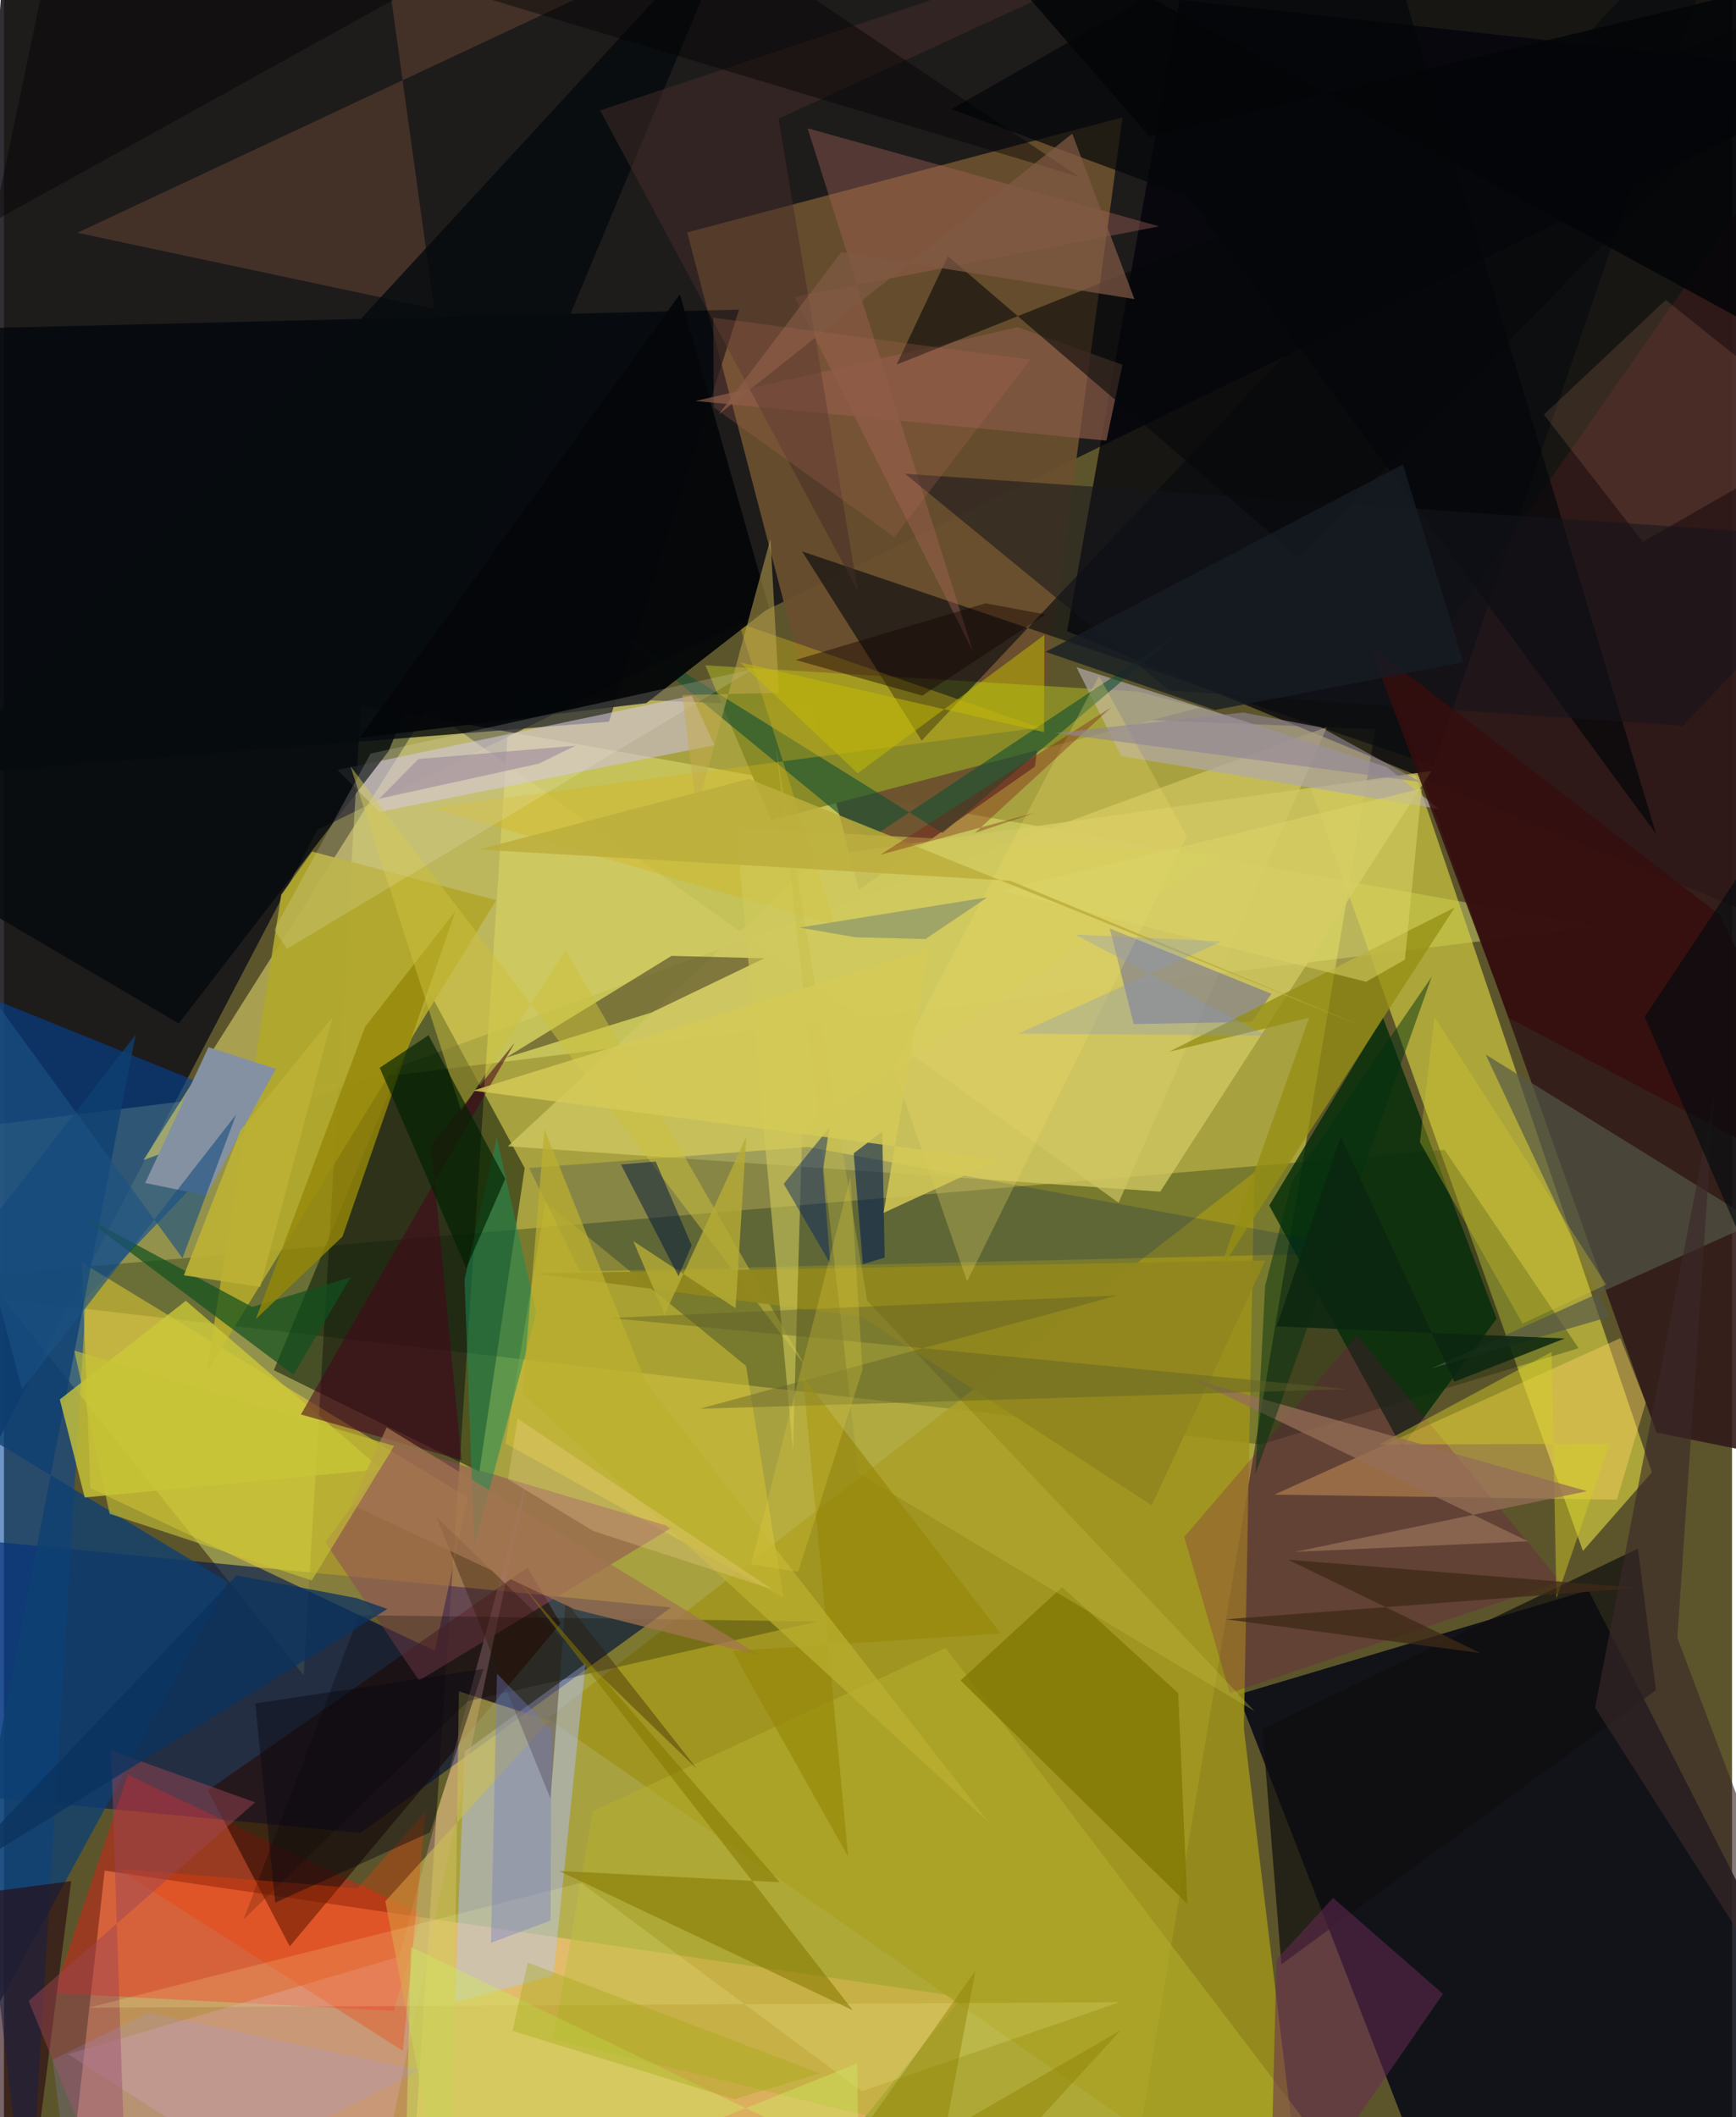 <svg xmlns="http://www.w3.org/2000/svg" width="228" height="278" viewBox="0 0 836 1024"><path fill="#5c552c" d="M0 0h836v1024H0z"/><path fill="#b8b143" fill-opacity=".824" d="M540.347 1086H195.512l49.413-749.925 418.542 16.562z"/><path fill="#151319" fill-opacity=".875" d="M-62 810.007L3.076-62 898 36.064l-746.375 365.33z"/><path fill="#01000a" fill-opacity=".737" d="M514.31 305.305L898 463.493 851.546-62 572.941-23.65z"/><path fill="#f4fc84" fill-opacity=".365" d="M-62 551.018l834.398-102.944L172.64 341.247l-27.653 469.007z"/><path fill="#080a15" fill-opacity=".871" d="M766.56 769.127l-169.565 50.501L700.283 1086l185.855-82.065z"/><path fill="#fbb772" fill-opacity=".616" d="M48.716 904.727l414.864 61.189L366.035 1086 29.59 1075.835z"/><path fill="#6a4f2d" fill-opacity=".937" d="M498.722 370.78l-85.129 59.556-83.056-317.926 210.586-55.657z"/><path fill="#0a1e4d" fill-opacity=".69" d="M-10.707 868.952l-20.446-125.837 353.911 34.389-150.323 109.039z"/><path fill="#d6d242" fill-opacity=".643" d="M682.991 375.099l114.227 336.984-33.354 38.062L632.177 381.23z"/><path fill="#00459d" fill-opacity=".561" d="M39.69 627.819L11.836 1086-62 460.308l188.814 76.269z"/><path fill="#001a00" fill-opacity=".286" d="M696.925 556.112L-62 621.372l670.002 77.295 153.744-46.589z"/><path fill="#311919" fill-opacity=".894" d="M673.072 339.079L898 17.39l-1.562 695.047-97-19.532z"/><path fill="#d5cb66" fill-opacity=".631" d="M205.355 342.653L67.49 561.076l572.53-209.47-100.785 230.107z"/><path fill="#9e931b" fill-opacity=".847" d="M630.063 1086l-366.85-254.864L604.94 566.973l-5.107 269.061z"/><path fill="#ffe034" fill-opacity=".443" d="M41.8 719.746l166.594 78.695 16.067-74.092L37.64 610.605z"/><path fill="#041406" fill-opacity=".529" d="M130.557 662.723l99.412 49.084 21.952-146.859-45.717-84.378z"/><path fill="#afbcf3" fill-opacity=".514" d="M222.869 847.142l58.51-42.575-15.621 150.947-47.699 12.997z"/><path fill="#02070c" fill-opacity=".788" d="M-32.948 375.12L-62 160.01l417.623-10.268-62.943 199.32z"/><path fill="#ff110b" fill-opacity=".373" d="M188.537 972.563L24.096 964.03l35.835-105.66 142.275 67.466z"/><path fill="#d0c762" fill-opacity=".773" d="M690.562 372.892l-131.151 203.46-315.634-21.93 151.247-140.298z"/><path fill="#032c09" fill-opacity=".8" d="M722.073 637.835l-55.068-145.94-54.903 91.177 64.176 116.897z"/><path fill="#888b28" fill-opacity=".996" d="M371.212 396.697L339.3 321.799l209.689 12.74 29.315 7.713z"/><path fill="#fed461" fill-opacity=".42" d="M781.969 647.22l12.262 31.18-13.932 46.934-165.706-2.44z"/><path fill="#cec1e3" fill-opacity=".561" d="M332.712 336.474l10.978 23.954-162.103 32.252-20.266-20.28z"/><path fill="#060910" fill-opacity=".608" d="M840.023-62L443.968 358.195 386.14 266.69l305.368 103.602z"/><path fill="#b1a72c" fill-opacity=".933" d="M134.124 432.768l14.97-20.895 88.986 23.514L98.025 663.824z"/><path fill="#260900" fill-opacity=".588" d="M269.266 785.167L138.264 941.402l-39.58-75.517 154.59-107.732z"/><path fill="#b1a7a9" fill-opacity=".698" d="M540.42 365.647l-21.573-42.95 150.163 48.279 25.18 20.323z"/><path fill="#0d4072" fill-opacity=".784" d="M108.348 765.224l-148.435 273.168L63.677 500.526-62 662.472z"/><path fill="#d5c536" fill-opacity=".525" d="M242.56 698.15l19.363-116.744 97.092 79.243 18.084 112.12z"/><path fill="#714d39" fill-opacity=".447" d="M178.855-62l211.948 8.024L35.536 112.588l172.649 36.728z"/><path fill="#2c2318" fill-opacity=".478" d="M322.934 462.327l44.886 1.168-54.467 26.19-70.573 21.908z"/><path fill="#dda2ac" fill-opacity=".376" d="M254.043 711.497l-62.812 234.88-160.263 47.146L175.492 1086z"/><path fill="#8f4a5a" fill-opacity=".518" d="M200.83 812.803l122.535-74.111-133.637-39.472-34.315 46.719z"/><path fill="#001c60" fill-opacity=".196" d="M278.755 614.95l-24.76-50.044 134.957-10.155 277.95 50.917z"/><path fill="#b4b22d" fill-opacity=".514" d="M455.585 797.052L284.872 876.04l-19.033 110.17L675.047 1086z"/><path fill="#175033" fill-opacity=".624" d="M567.521 306.804L418.633 405.78 293.771 303.31l160.268 99.6z"/><path fill="#5052ac" fill-opacity=".412" d="M603.694 494.27l-57.171 1.049-11.585-46.285 78.217 31.614z"/><path fill="#070b0f" fill-opacity=".839" d="M355.822-44.556L-62 408.907l146.58 86.128 101.45-131.644z"/><path fill="#8491a2" d="M97.733 578.202l33.808-61.225-32.596-10.486-30.617 65.66z"/><path fill="#ccc838" fill-opacity=".784" d="M182.494 710.583l-143.413 13.69-12.063-47.4 60.975-47.73z"/><path fill="#aa695c" fill-opacity=".376" d="M388.77 62.03l170.076 47.449L382.37 143.61l86.38 171.351z"/><path fill="#545747" fill-opacity=".678" d="M776.54 636.944l-59.696-126.871 130.997 81.09-157.307 70.7z"/><path fill="#7f7600" fill-opacity=".729" d="M462.78 812.765l49.153-45.168 56.144 51.311 4.423 101.96z"/><path fill="#10501f" fill-opacity=".698" d="M167.75 617.712l-27.68 47.261-103.521-77.73 83.61 44.906z"/><path fill="#1b8e56" fill-opacity=".522" d="M222.805 618.86l15.603-68.653 19.108 84.79-29.96 112.715z"/><path fill="#d3b519" fill-opacity=".369" d="M206.351 390.66l195.613 56.65-46.373-145.946 145.29 50.53z"/><path fill="#030709" fill-opacity=".702" d="M799.184 403.207L573.347 95.485l-114.98-42.736L659.686-62z"/><path fill="#790057" fill-opacity=".227" d="M571.002 743.343l22.005 75.517 159.99-53.793-98.44-119.166z"/><path fill="#29090f" fill-opacity=".624" d="M-62 780.629L9.914 1086l22.598-176.174L-62 922.318z"/><path fill="#050709" fill-opacity=".957" d="M370.113 294.012L327.01 142.297 172.033 356.955l138.723-16.884z"/><path fill="#c9bc56" fill-opacity=".62" d="M263.818 832.335l-43.751-14.34L216.274 1086l-31.79-166.412z"/><path fill="#0f0d11" fill-opacity=".702" d="M608.801 836.18l181.69-87.209 8.706 68.507-181.228 132.614z"/><path fill="#855945" fill-opacity=".714" d="M490.34 158.249L334.522 193.94l198.805 19.175 7.772-36.706z"/><path fill="#958e14" fill-opacity=".773" d="M587.763 615.127l114.074-176.208-138.251 69.816 67.817-16.48z"/><path fill="#672a54" fill-opacity=".525" d="M615.65 947.737l27.345-29.78 53.163 46.42L612.143 1086z"/><path fill="#fcb082" fill-opacity=".133" d="M884.567 209.56l-91.698 52.514-47.901-61.555 58.983-55.461z"/><path fill-opacity=".255" d="M171.763 781.174l-55.83 147.156 108.589-105.56 168.98-38.518z"/><path fill="#15141c" fill-opacity=".549" d="M898 260.821l-462.072-31.678 127.875 104.862 248.387 17.023z"/><path fill="#958708" fill-opacity=".808" d="M121.855 637.966l52.883-141.403 43.724-55.893-54.681 157.43z"/><path fill="#060709" fill-opacity=".584" d="M431.864 176.325L898-9.869 626.33 269.639 456.662 123.876z"/><path fill="#ccc03d" fill-opacity=".502" d="M167.633 370.588l219.73 289.673-115.647-200.658-50.445 77.84z"/><path fill="#91871e" fill-opacity=".98" d="M555.263 728.06l54.96-118.419-353.175 6.306 157.749 20.863z"/><path fill="#f33d03" fill-opacity=".322" d="M203.99 876.259l-33.017 37.06-116.063-9.492 138.076 88.085z"/><path fill="#350d0e" fill-opacity=".851" d="M829.88 442.35L660.678 311.99l67.366 180.339L898 581.979z"/><path fill="#f7efde" fill-opacity=".18" d="M362.55 323.606L136.946 458.913l-6.196-9.264 46.626-85.149z"/><path fill="#d5cf25" fill-opacity=".451" d="M748.701 653.888l2.348 119.163 25.702-74.746-111.464.379z"/><path fill="#2d1403" fill-opacity=".349" d="M271.755 774.685l-7.357 95.236-55.256-136.272 126.104 121.904z"/><path fill="#48041c" fill-opacity=".549" d="M143.656 684.124l103.392-179.718-40.431 49.505 14.75 152.29z"/><path fill="#9d4552" fill-opacity=".482" d="M11.93 967.755l47.817 117.566-7.938-238.67 69.698 25.106z"/><path fill="#1b5183" fill-opacity=".631" d="M-62 405.146l148.352 203.4 25.989-69.528L8.761 671.96z"/><path fill="#462d29" fill-opacity=".498" d="M413.039 285.711L374.759 57.41 633.942-62 288.42 53.415z"/><path fill-opacity=".412" d="M300.334-62L-4.913 106.996 30.557-62 520.125 85.567z"/><path fill="#ffffab" fill-opacity=".165" d="M415.056 1011.478L279.143 910.63 40.76 971.061l498.89-2.667z"/><path fill="#002001" fill-opacity=".655" d="M181.797 516.463l41.854 96.868 18.844-43.166-37.08-69.491z"/><path fill="#c4ac50" fill-opacity=".514" d="M328.167 336.192l6.979 55.653 35.662-131.207 4.14 74.462z"/><path fill="#a37551" fill-opacity=".729" d="M365.816 800.787l-180.663-110.37-17.41 37.152 108.212 50.736z"/><path fill="#946e57" fill-opacity=".749" d="M624.515 750.584l112.84-5.106L574.5 666.924l191.34 54.307z"/><path fill="#847700" fill-opacity=".549" d="M375.29 910.373l-106.737-5.453 142.1 67.383-162.389-208.64z"/><path fill="#d1c95b" fill-opacity=".6" d="M354.282 400.475l27.41 300.95 4.49-154.648 202.422-133.954z"/><path fill="#3a2929" fill-opacity=".62" d="M809.562 792.2L898 1026.627l-128.237-200.67 57.587-296.409z"/><path fill="#c5bd44" fill-opacity=".333" d="M373.437 361.071l39.911 351.507 191.67 115.069-187.41-198.46z"/><path fill="#032053" fill-opacity=".588" d="M426.08 608.248l-10.572 3.203-4.434-53.635 13.82-10.523z"/><path fill="#0b325f" fill-opacity=".761" d="M170.597 772.964l14.945 5.226-215.544 133.444L112.62 761.959z"/><path fill="#b6ab35" fill-opacity=".804" d="M353.946 632.75l5.133-82.755-39.449 85.86-15.142-35.523z"/><path fill="#eede69" fill-opacity=".278" d="M572.273 404.586l-42.536-77.631-99.354 189.781 35.557 103.005z"/><path fill="#00310f" fill-opacity=".478" d="M690.698 472.447l-67.615 98.812-12.957 50.662-4.679 91.016z"/><path fill="#cde562" fill-opacity=".475" d="M412.733 998.008l.851 47.964-216.686-104.318L193.345 1086z"/><path fill="#9797ff" fill-opacity=".173" d="M69.843 973.467l131.155 27.849L34.824 1086l-11.258-89.783z"/><path fill="#7f5844" fill-opacity=".714" d="M405.059 121.916l-59.367 78.577L516.822 64.62l30.068 80.037z"/><path fill="#bcb135" fill-opacity=".914" d="M87.033 616.817l36.93 5.625 35-130.462-44.514 54.704z"/><path fill="#04193d" fill-opacity=".522" d="M326.342 617.277l-27.834-54.049 16.793-1.431 17.402 40.579z"/><path fill="#c5bc03" fill-opacity=".502" d="M413.01 374.02l-56.866-53.658 147.031 33.76.159-46.995z"/><path fill="#dbd567" fill-opacity=".533" d="M677.745 464.15l8.122-82.762-203.343 49.354 176.458 44.102z"/><path fill="#dacd2b" fill-opacity=".31" d="M775.14 621.34l-40.48 18.831-49.664-87.845 7.044-60.473z"/><path fill="#3f2a17" fill-opacity=".753" d="M591.133 783.197l123.127 16.33-93.043-45.148 169.196 13.64z"/><path fill="#978808" fill-opacity=".659" d="M352.48 798.56l129.661-8.494-95.594-124.228 21.836 232.116z"/><path fill="#c7c435" fill-opacity=".608" d="M188.761 699.376l-39.83 65.024-97.79-32.232-17.087-78.895z"/><path fill="#615f29" fill-opacity=".431" d="M293.03 637.457l356.618 34.414-313.173 9.514 202.173-54.8z"/><path fill="#b16a52" fill-opacity=".243" d="M343.402 197.072l-.245-43.439 153.291 20.297-65.664 85.85z"/><path fill="#002066" fill-opacity=".447" d="M377.242 572.6l22.087-27.276-3.089 20.548 3.495 45.284z"/><path fill="#010a0e" fill-opacity=".62" d="M839.066 596.094l18.327-131.848L898 335.078 793.728 491.825z"/><path fill="#8a956c" fill-opacity=".69" d="M445.822 454.176l-33.81-.825-27.13-4.71 90.827-14.629z"/><path fill="#161d25" fill-opacity=".78" d="M585.857 343.414l120.125-23.135-29.192-95.665-172.87 90.638z"/><path fill="#040507" fill-opacity=".859" d="M554.234 66.01L890.68-15.379 898 185.683 442.953-62z"/><path fill="#bcaf30" fill-opacity=".718" d="M476.38 881.352L310.556 668.57l-49.1-122.51-10.57 128.105z"/><path fill="#8c7e00" fill-opacity=".435" d="M540.277 981.947L444.957 1086l25.001-132.8-83.383 117.69z"/><path fill="#bcad3c" fill-opacity=".835" d="M486.906 425.992l170.25 70.41-296.725-119.68-130.752 34.16z"/><path fill="#ffdaa0" fill-opacity=".247" d="M248.474 686.102l123.022 82.522-86.395-28.138-41.23-24.98z"/><path fill="#d4ca57" fill-opacity=".843" d="M425.513 586.628l21.813-127.335-220.387 68.186 254.188 33.523z"/><path fill="#090812" fill-opacity=".431" d="M231.964 807.195L121.597 823.92l9.632 96.313 74.932-34.01z"/><path fill="#727cc4" fill-opacity=".376" d="M264.86 836.543l-26.337-27.029-2.921 130.165 28.848-10.795z"/><path fill="#9fa911" fill-opacity=".353" d="M394.654 1002.76l-41.354 12.57-107.245-33.063 7.35-33.03z"/><path fill="#0b2610" fill-opacity=".851" d="M615.706 641.518l139.325 5.857-53.356 20.934-54.97-118.552z"/><path fill="#e0d03e" fill-opacity=".267" d="M409.563 568.979l5.784 93.443-31.126 97.806-22.775-3.62z"/><path fill="#781914" fill-opacity=".357" d="M535.661 342.089l-65.992 60.798 29.703-9.947-75.476 20.486z"/><path fill="#9e8a9b" fill-opacity=".616" d="M276.5 360.662l-75.975 6.461-18.987 19.186 77.254-16.978z"/><path fill="#908595" fill-opacity=".624" d="M685.39 378.22l-176.801-23.672 90.905-9.92 37.548 7.143z"/><path fill="#100" fill-opacity=".42" d="M382.989 319.19l61.254 17.251 59.648-39.242-29.077-5.383z"/><path fill="#8999c3" fill-opacity=".318" d="M610.986 500.931l-120.31-.98 98.393-44.606-70.883-3.348z"/></svg>